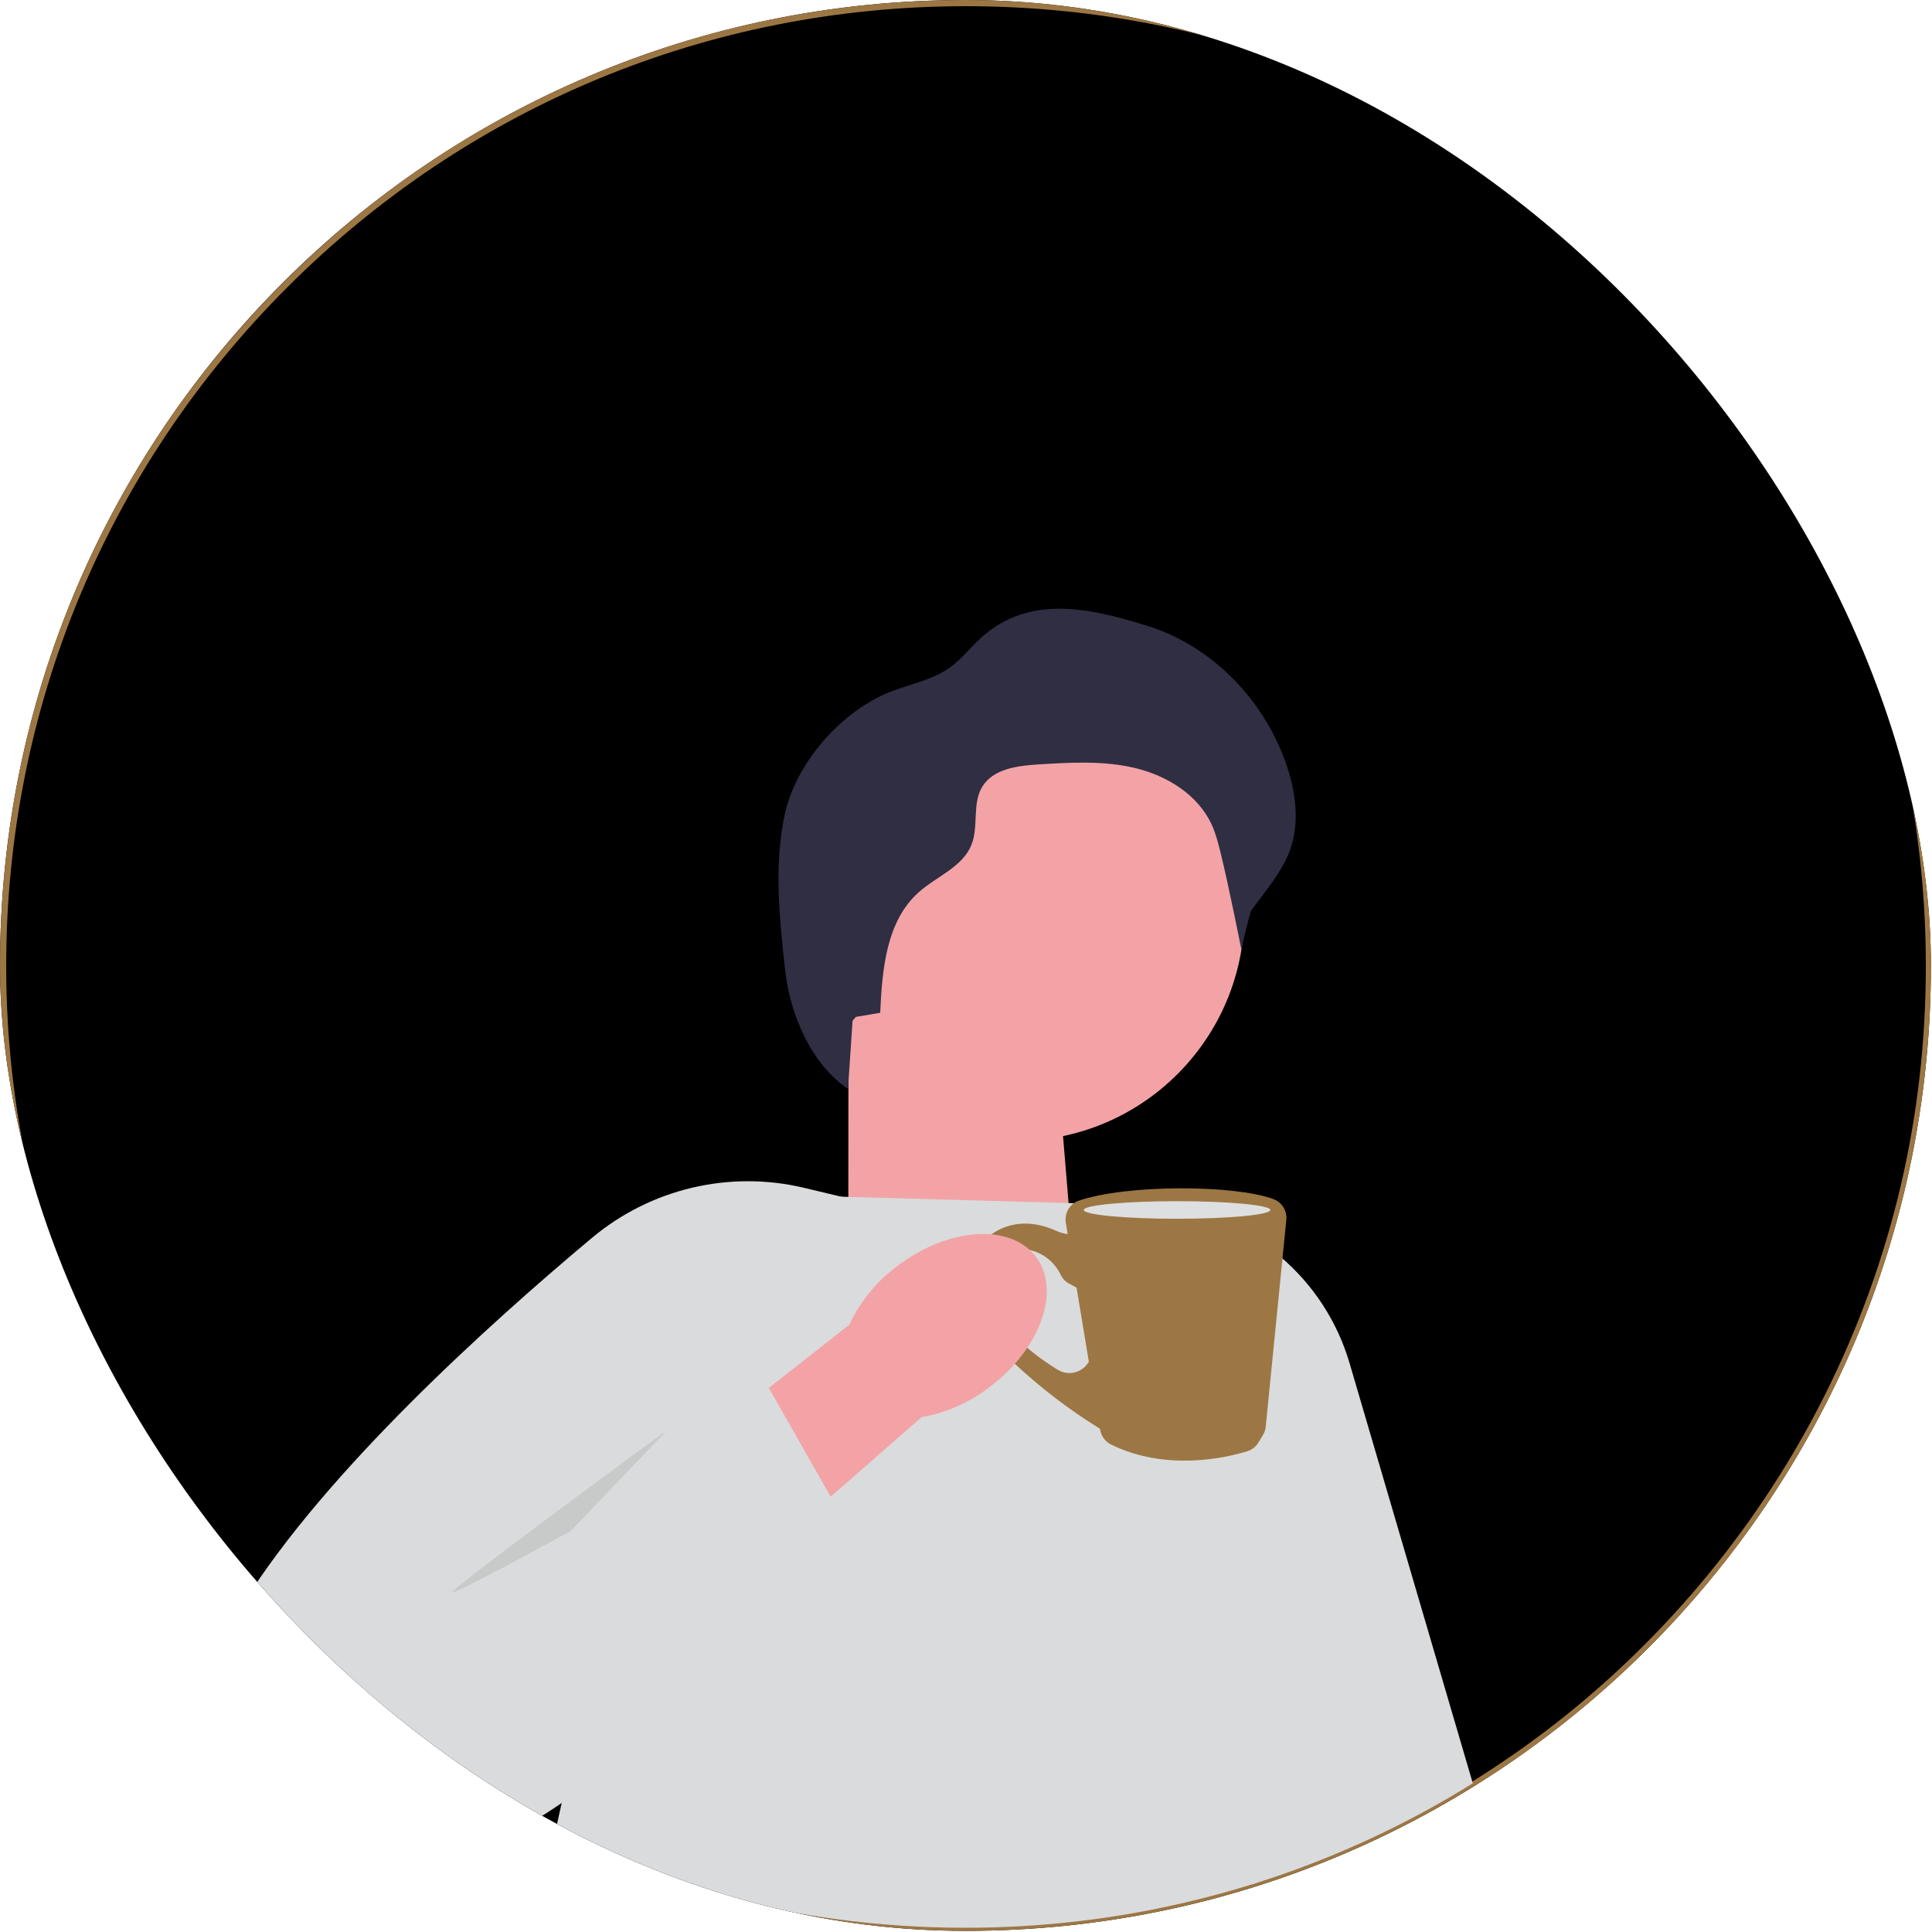<svg width="624" height="624" viewBox="0 0 624 624" fill="none" xmlns="http://www.w3.org/2000/svg">
<g clip-path="url(#clip0_182_217)">
<rect width="623.65" height="623.63" fill="url(#paint0_linear_182_217)" fillOpacity="0.9"/>
<path d="M311.995 624C304.881 624 297.787 623.76 290.923 623.3C283.829 622.829 276.725 622.109 269.791 621.158C266.74 620.748 263.978 620.338 261.347 619.908C253.532 618.637 245.578 617.026 237.713 615.105C235.022 614.454 232.38 613.774 229.879 613.074C228.998 612.843 228.098 612.593 227.207 612.343C223.405 611.272 219.723 610.162 216.281 609.041C216.061 608.981 215.801 608.891 215.541 608.811C212.429 607.81 209.187 606.7 205.915 605.509C203.154 604.508 200.352 603.448 197.351 602.267C191.097 599.806 184.834 597.084 178.73 594.192C176.189 593.002 173.537 591.691 170.616 590.21C170.095 589.95 169.565 589.68 169.045 589.409L168.444 589.099C134.145 571.289 103.738 547.525 78.084 518.477C27.736 461.464 0 388.13 0 311.995C0 228.656 32.458 150.299 91.381 91.374C150.304 32.449 228.658 0 311.995 0C395.332 0 473.686 32.449 532.619 91.374C591.552 150.299 624 228.656 624 311.995C624 360.964 612.974 407.842 591.242 451.328C570.51 492.792 540.163 529.804 503.462 558.351C494.837 565.075 485.752 571.399 476.467 577.162C467.052 583.026 457.176 588.459 447.111 593.302C444.869 594.382 442.468 595.503 439.546 596.814L439.266 596.934C438.906 597.094 438.546 597.254 438.186 597.404C436.005 598.375 433.783 599.325 431.592 600.226L430.601 600.646C429.981 600.906 429.401 601.146 428.82 601.367C421.386 604.368 413.892 607.07 406.548 609.381C405.968 609.581 405.377 609.762 404.777 609.942L404.257 610.102C398.153 611.993 391.73 613.754 385.196 615.325C361.393 621.068 336.759 623.98 311.995 623.98V624ZM311.995 2.001C229.189 2.001 151.345 34.24 92.792 92.795C34.249 151.34 2.001 229.186 2.001 311.995C2.001 387.65 29.557 460.503 79.595 517.147C105.089 546.004 135.296 569.618 169.375 587.308L169.975 587.618C170.486 587.889 171.006 588.149 171.526 588.409C174.438 589.89 177.069 591.191 179.591 592.371C185.654 595.243 191.878 597.945 198.091 600.386C201.073 601.567 203.854 602.617 206.596 603.608C209.848 604.789 213.069 605.889 216.171 606.89C216.411 606.97 216.641 607.04 216.872 607.11C220.324 608.231 223.966 609.331 227.748 610.402C228.618 610.652 229.509 610.902 230.389 611.132C232.891 611.823 235.502 612.503 238.174 613.154C245.998 615.065 253.892 616.676 261.667 617.926C264.278 618.357 267.02 618.767 270.051 619.177C276.935 620.118 283.999 620.838 291.043 621.298C297.867 621.759 304.911 621.999 311.975 621.999C336.589 621.999 361.052 619.107 384.716 613.404C391.209 611.843 397.583 610.092 403.666 608.211L404.187 608.051C404.767 607.87 405.337 607.7 405.918 607.5C413.232 605.199 420.686 602.517 428.08 599.525C428.66 599.295 429.221 599.065 429.781 598.835L431.012 598.325C433.123 597.454 435.264 596.534 437.385 595.593C437.756 595.433 438.096 595.283 438.446 595.123L438.726 595.003C441.628 593.692 444.019 592.581 446.24 591.511C456.246 586.698 466.061 581.305 475.417 575.471C484.642 569.748 493.667 563.454 502.242 556.78C538.702 528.403 568.859 491.632 589.461 450.437C611.053 407.241 622.009 360.664 622.009 312.005C622.009 229.196 589.761 151.35 531.208 92.805C472.655 34.24 394.801 2.001 311.995 2.001Z" fill="#9C7744"/>
<path d="M273.97 426.13L349.74 444.28L340.95 338.1L274.03 343.64L273.97 426.13Z" fill="#F3A3A6"/>
<path d="M328.17 368.5C368.906 368.5 401.93 335.477 401.93 294.74C401.93 254.003 368.906 220.98 328.17 220.98C287.433 220.98 254.41 254.003 254.41 294.74C254.41 335.477 287.433 368.5 328.17 368.5Z" fill="#F3A3A6"/>
<path d="M406.02 608.08C405.43 608.28 404.85 608.46 404.26 608.64C404.09 608.69 403.92 608.75 403.75 608.8C397.5 610.74 391.16 612.47 384.75 614.01C361.36 619.65 336.93 622.63 311.82 622.63C304.76 622.63 297.76 622.4 290.83 621.93C283.74 621.46 276.72 620.75 269.78 619.8C266.96 619.42 264.16 619.01 261.37 618.55C253.42 617.26 245.56 615.65 237.82 613.76C235.21 613.13 232.61 612.46 230.02 611.74C229.13 611.51 228.24 611.26 227.36 611.01C223.71 609.98 220.08 608.89 216.48 607.72C216.24 607.65 215.99 607.57 215.75 607.49C212.53 606.45 209.33 605.35 206.15 604.2C203.29 603.17 200.45 602.09 197.62 600.97C191.33 598.49 185.15 595.81 179.07 592.93L181.41 582.33L189.52 545.61L207.13 465.83L224.93 385.21L271.7 386.51H271.72L274 386.58L345.13 388.56L376.25 389.43L406.02 608.08Z" fill="#DADBDC"/>
<path d="M475.68 575.97C466.26 581.84 456.49 587.21 446.43 592.05C443.94 593.25 441.42 594.41 438.89 595.55C438.44 595.75 438 595.95 437.55 596.14C435.37 597.11 433.18 598.05 430.97 598.96L429.98 599.38C429.4 599.62 428.82 599.86 428.23 600.09C420.96 603.03 413.56 605.71 406.03 608.08C405.44 608.28 404.86 608.46 404.27 608.64L339.03 441.71L334.62 430.44L322.32 398.95L318.24 388.52L345.17 388.94L376.26 389.43C404.48 393.04 427.88 413.01 435.89 440.3L475.69 575.97H475.68Z" fill="#DADBDC"/>
<path d="M276.43 328.44C279.05 328 281.67 327.55 284.29 327.11C284.91 313.1 286.26 297.47 296.75 288.16C302.53 283.03 310.89 280.04 313.76 272.86C316.14 266.91 313.92 259.6 317.24 254.12C320.73 248.35 328.53 247.32 335.27 246.9C345.82 246.25 356.56 245.61 366.83 248.11C377.1 250.62 387.01 256.8 391.39 266.42C392.74 269.38 393.52 272.57 394.3 275.73C396.93 286.42 400.96 306.76 400.96 306.76C400.96 306.76 401.74 302.55 403.96 294.36C408.49 287.88 414.02 281.9 416.68 274.46C419.88 265.5 418.47 255.49 415.33 246.52C408.2 226.11 391.66 208.86 371.06 202.3C350.45 195.75 330.96 192.04 315.56 207.22C312.67 210.07 310.07 213.25 306.77 215.61C300.67 219.98 292.88 221.08 286 224.1C270.69 230.82 256.85 246.98 253.4 263.34C249.95 279.7 251.75 296.65 253.57 313.28C255.14 327.62 261.95 343.61 273.89 351.71C274.38 344.37 274.87 337.04 275.36 329.7L276.42 328.45L276.43 328.44Z" fill="#2F2E43"/>
<path d="M317.26 397.4L316.54 398.58L296.4 431.5L266.54 480.34L260.49 490.23L238.43 526.31C238.43 526.31 231.27 536.38 219.19 549.29L219.15 549.33C214.76 554.01 209.73 559.06 204.16 564.13C204.12 564.18 204.08 564.22 204.03 564.25C197.23 570.45 189.63 576.68 181.41 582.33C178.03 584.66 174.55 586.88 170.99 588.96C170.26 588.6 169.54 588.22 168.82 587.85C134.6 570.08 104.1 546.14 78.8 517.5C105.21 475.32 157.47 428.02 191.14 399.85C210.19 383.9 235.64 377.89 259.8 383.67L271.7 386.51L274 387.06L317.26 397.4Z" fill="#DADBDC"/>
<path d="M411.219 387.25C398.249 382.58 363.919 382.56 348.519 387.76C345.529 388.77 343.719 391.81 344.239 394.92L344.849 398.61C343.509 398.41 342.199 398.03 340.959 397.46C337.289 395.78 330.059 393.5 322.759 397.14C317.659 399.68 314.069 404.47 312.809 410.04C309.799 423.36 317.389 430.73 317.389 430.73L327.499 440.22C335.969 448.16 345.209 455.24 355.079 461.34L355.279 461.46L351.679 439.8C349.649 443.37 345.059 444.54 341.569 442.38C332.749 436.92 318.339 425.98 320.089 413.56C321.309 404.9 326.119 403.06 330.739 403.45C335.909 403.89 340.419 407.14 342.629 411.83C343.159 412.95 344.029 413.87 345.109 414.47L347.709 415.89L355.329 461.8C355.669 463.86 356.989 465.64 358.859 466.56C376.779 475.35 396.119 470.79 402.809 468.74C404.339 468.27 405.649 467.26 406.469 465.88L407.909 463.49C408.409 462.67 408.709 461.74 408.809 460.79L415.459 393.97C415.749 391.02 413.999 388.26 411.209 387.25H411.219Z" fill="#9C7744"/>
<path d="M380.169 393.64C396.809 393.64 410.299 392.368 410.299 390.8C410.299 389.231 396.809 387.96 380.169 387.96C363.529 387.96 350.039 389.231 350.039 390.8C350.039 392.368 363.529 393.64 380.169 393.64Z" fill="#DEDFE0"/>
<path d="M319.98 447.72C336.33 435.21 342.8 416.4 334.43 405.71C326.07 395.02 306.04 396.49 289.68 409.01C283.08 413.92 277.8 420.38 274.31 427.85L205.75 481.74L232.97 514.3L297.67 457.71C305.86 456.24 313.51 452.81 319.97 447.72H319.98Z" fill="#F3A3A6"/>
<path d="M274.62 494.54L247.5 446.84L148.81 493.28L204.03 564.26L274.62 494.54Z" fill="#DADBDC"/>
<path opacity="0.1" d="M215.47 461.91C215.47 461.91 143.53 514.58 146.19 514.29C148.85 514 184.32 494.49 184.32 494.49L215.47 461.91Z" fill="#272223"/>
</g>
<defs>
<linearGradient id="paint0_linear_182_217" x1="0" y1="0" x2="626.295" y2="2.668" gradientUnits="userSpaceOnUse">
<stop stopColor="white" stopOpacity="0.6"/>
<stop offset="1" stopColor="white" stopOpacity="0.2"/>
</linearGradient>
<clipPath id="clip0_182_217">
<rect width="623.65" height="623.63" rx="311.815" fill="white"/>
</clipPath>
</defs>
</svg>
